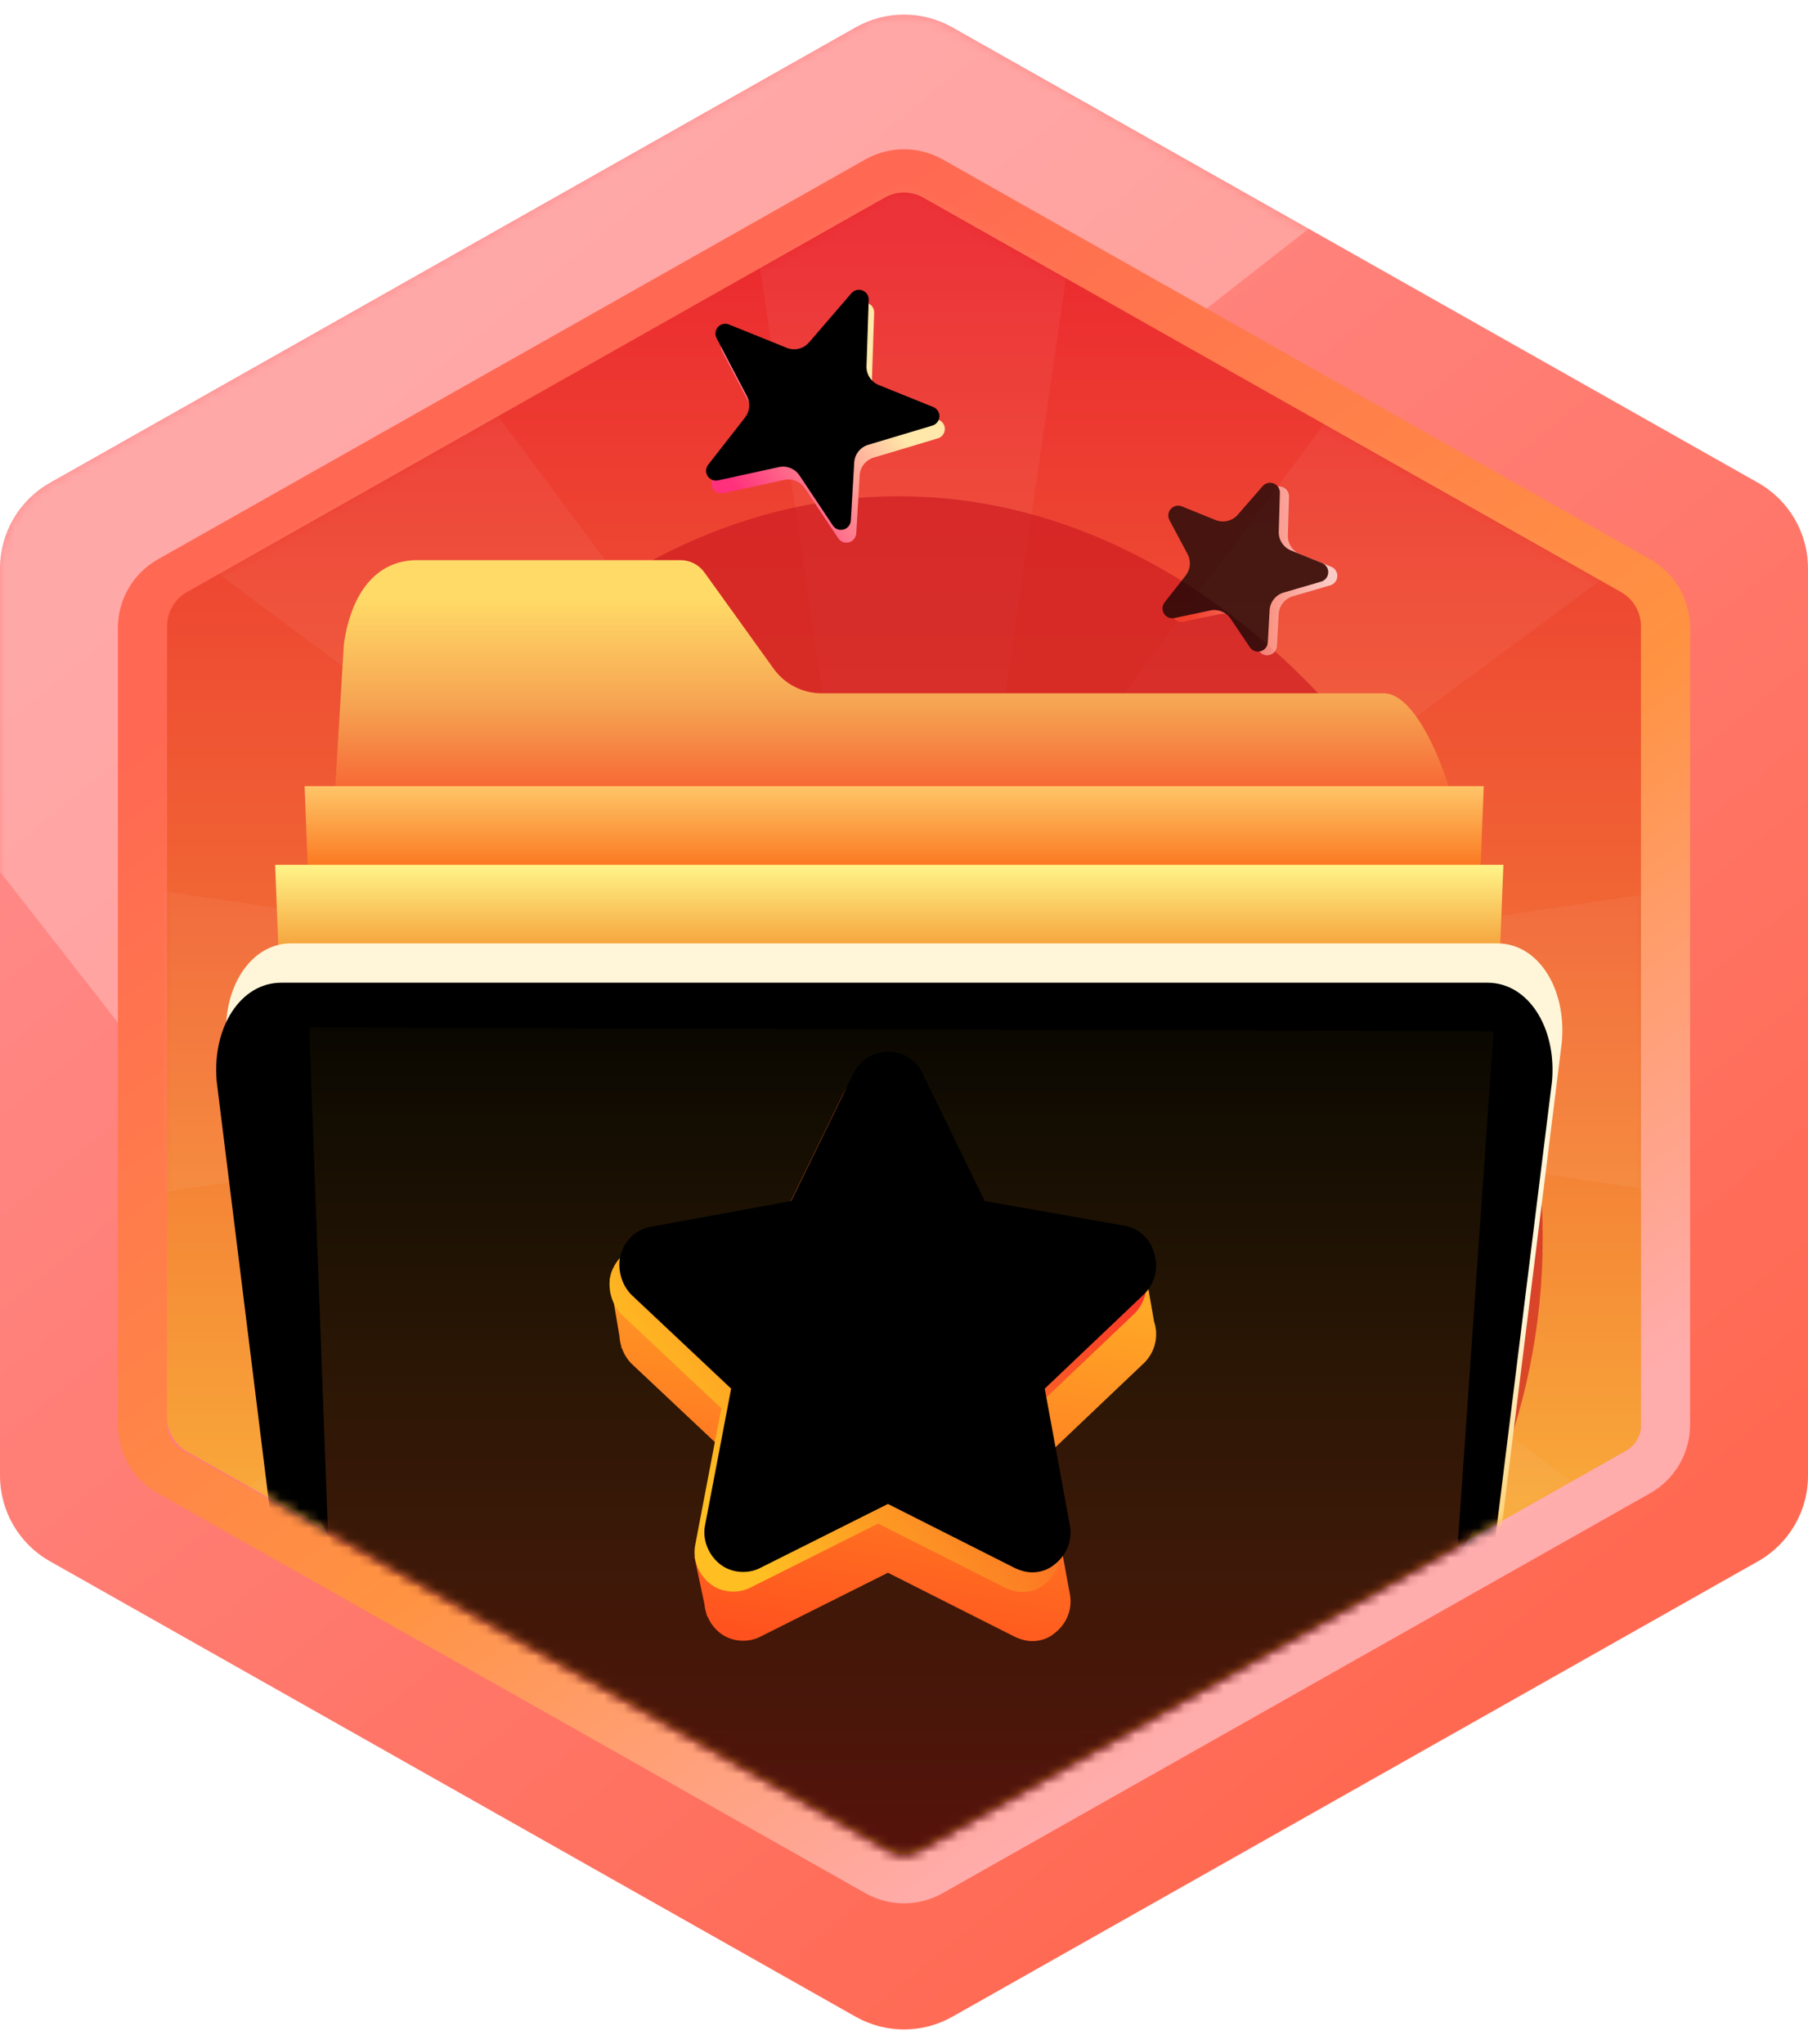 <svg xmlns:xlink="http://www.w3.org/1999/xlink" xmlns="http://www.w3.org/2000/svg" version="1.1" viewBox="0 0 184 208" height="208px" width="184px">
    <title>33.大收藏家</title>
    <defs>
        <linearGradient id="linearGradient-1" y2="17.288%" x2="23.637%" y1="87.314%" x1="74.451%">
            <stop offset="0%" stop-color="#FF6952"></stop>
            <stop offset="100%" stop-color="#FF8B8B"></stop>
        </linearGradient>
        <path id="path-2" d="M96.921,2.781 L178.921,49.129 C182.059,50.903 184,54.229 184,57.835 L184,150.165 C184,153.771 182.059,157.097 178.921,158.871 L96.921,205.219 C93.867,206.945 90.133,206.945 87.079,205.219 L5.079,158.871 C1.941,157.097 0,153.771 0,150.165 L0,57.835 C0,54.229 1.941,50.903 5.079,49.129 L87.079,2.781 C90.133,1.055 93.867,1.055 96.921,2.781 Z"></path>
        <filter id="filter-4" filterUnits="objectBoundingBox" height="190.0%" width="181.4%" y="-45.0%" x="-40.7%">
            <feGaussianBlur in="SourceGraphic" stdDeviation="22"></feGaussianBlur>
        </filter>
        <linearGradient id="linearGradient-5" y2="15.852%" x2="24.259%" y1="88.165%" x1="72.975%">
            <stop offset="0%" stop-color="#FFACAC"></stop>
            <stop offset="39.892%" stop-color="#FF9342"></stop>
            <stop offset="100%" stop-color="#FF6853"></stop>
        </linearGradient>
        <path id="path-6" d="M83.936,2.225 L155.936,42.921 C158.447,44.34 160,47.001 160,49.885 L160,130.984 C160,133.869 158.447,136.53 155.936,137.949 L83.936,178.645 C81.494,180.025 78.506,180.025 76.064,178.645 L4.064,137.949 C1.553,136.53 3.53223086e-16,133.869 0,130.984 L0,49.885 C8.52856111e-15,47.001 1.553,44.34 4.064,42.921 L76.064,2.225 C78.506,0.844 81.494,0.844 83.936,2.225 Z"></path>
        <linearGradient id="linearGradient-8" y2="3.743%" x2="50%" y1="100%" x1="50%">
            <stop offset="0%" stop-color="#FDD13C"></stop>
            <stop offset="63.088%" stop-color="#F05F34"></stop>
            <stop offset="100%" stop-color="#EB292F"></stop>
        </linearGradient>
        <path id="path-9" d="M81.968,6.112 L152.968,46.243 C154.224,46.953 155,48.283 155,49.725 L155,131.014 C155,132.096 154.417,133.094 153.475,133.626 L81.479,174.294 C80.562,174.812 79.439,174.811 78.523,174.29 L7.025,133.691 C5.773,132.98 5,131.652 5,130.212 L5,49.725 C5,48.283 5.776,46.953 7.032,46.243 L78.032,6.112 C79.253,5.422 80.747,5.422 81.968,6.112 Z"></path>
        <filter id="filter-11" filterUnits="objectBoundingBox" height="185.1%" width="191.6%" y="-42.6%" x="-45.8%">
            <feGaussianBlur in="SourceGraphic" stdDeviation="20"></feGaussianBlur>
        </filter>
        <linearGradient id="linearGradient-12" y2="109.01%" x2="73.752%" y1="15.754%" x1="73.752%">
            <stop offset="0%" stop-color="#FFDA67"></stop>
            <stop offset="47.51%" stop-color="#F6A251"></stop>
            <stop offset="100%" stop-color="#F74B27"></stop>
        </linearGradient>
        <linearGradient id="linearGradient-13" y2="80.59%" x2="71.773%" y1="-6.411%" x1="71.773%">
            <stop offset="0%" stop-color="#FFCD6F"></stop>
            <stop offset="100%" stop-color="#FA6A13"></stop>
        </linearGradient>
        <linearGradient id="linearGradient-14" y2="134.33%" x2="71.773%" y1="0%" x1="71.773%">
            <stop offset="0%" stop-color="#FFF589"></stop>
            <stop offset="100%" stop-color="#F17E19"></stop>
        </linearGradient>
        <linearGradient id="linearGradient-15" y2="74.913%" x2="42.119%" y1="27.004%" x1="56.783%">
            <stop offset="0%" stop-color="#FFF6D9"></stop>
            <stop offset="66.504%" stop-color="#FFC34A"></stop>
            <stop offset="100%" stop-color="#FC6831"></stop>
        </linearGradient>
        <path id="path-16" d="M6.606,0 C2.502,0 -0.429,4.523 0.052,10.032 L9.828,88.819 C10.175,92.803 13.235,96 16.664,96 L119.336,96 C122.765,96 125.825,92.805 126.172,88.819 L135.948,10.032 C136.429,4.523 133.498,0 129.394,0 L6.606,0 Z"></path>
        <filter id="filter-17" filterUnits="objectBoundingBox" height="107.3%" width="105.1%" y="-3.6%" x="-2.6%">
            <feGaussianBlur result="shadowBlurInner1" in="SourceAlpha" stdDeviation="1.5"></feGaussianBlur>
            <feOffset result="shadowOffsetInner1" in="shadowBlurInner1" dy="4" dx="-1"></feOffset>
            <feComposite result="shadowInnerInner1" k3="1" k2="-1" operator="arithmetic" in2="SourceAlpha" in="shadowOffsetInner1"></feComposite>
            <feColorMatrix in="shadowInnerInner1" type="matrix" values="0 0 0 0 1   0 0 0 0 1   0 0 0 0 1  0 0 0 0.5 0"></feColorMatrix>
        </filter>
        <linearGradient id="linearGradient-18" y2="95.646%" x2="50%" y1="-12.412%" x1="50%">
            <stop offset="0%" stop-opacity="0" stop-color="#FEC319"></stop>
            <stop offset="100%" stop-color="#E83420"></stop>
        </linearGradient>
        <linearGradient id="linearGradient-19" y2="28.368%" x2="59.843%" y1="114.408%" x1="43.888%">
            <stop offset="0%" stop-color="#FF441D"></stop>
            <stop offset="100%" stop-color="#FFA826"></stop>
        </linearGradient>
        <linearGradient id="linearGradient-20" y2="37.764%" x2="100%" y1="86.77%" x1="22.979%">
            <stop offset="0%" stop-color="#FFBE22"></stop>
            <stop offset="100%" stop-color="#F82F27"></stop>
        </linearGradient>
        <path id="path-21" d="M90.17,147.503 L77.365,141.039 L64.462,147.503 C63.182,148.199 61.507,148.099 60.325,147.205 C59.143,146.31 58.454,144.719 58.749,143.227 L61.409,129.306 L51.264,119.76 C50.18,118.666 49.786,116.976 50.18,115.583 C50.673,114.092 51.855,112.998 53.43,112.799 L67.516,110.214 L73.819,97.287 C74.509,95.895 75.888,95 77.365,95 C78.843,95 80.32,95.895 80.911,97.287 L87.215,110.214 L101.3,112.7 C102.777,112.899 104.058,113.992 104.452,115.484 C104.944,116.976 104.55,118.567 103.467,119.66 L93.322,129.306 L95.883,143.227 C96.178,144.818 95.489,146.31 94.307,147.205 C93.716,147.702 92.928,148 92.041,148 C91.45,148 90.761,147.801 90.17,147.503 Z"></path>
        <filter id="filter-22" filterUnits="objectBoundingBox" height="107.5%" width="107.3%" y="-3.8%" x="-3.7%">
            <feGaussianBlur result="shadowBlurInner1" in="SourceAlpha" stdDeviation="1"></feGaussianBlur>
            <feOffset result="shadowOffsetInner1" in="shadowBlurInner1" dy="-2" dx="1"></feOffset>
            <feComposite result="shadowInnerInner1" k3="1" k2="-1" operator="arithmetic" in2="SourceAlpha" in="shadowOffsetInner1"></feComposite>
            <feColorMatrix in="shadowInnerInner1" type="matrix" values="0 0 0 0 1   0 0 0 0 0.933   0 0 0 0 0.318  0 0 0 1 0"></feColorMatrix>
        </filter>
        <linearGradient id="linearGradient-23" y2="81.796%" x2="24.282%" y1="50%" x1="100%">
            <stop offset="0%" stop-color="#FFFFFF"></stop>
            <stop offset="100%" stop-color="#FF472B"></stop>
        </linearGradient>
        <path id="path-24" d="M114.398,49.377 L111.304,51.46 C110.846,51.768 110.224,51.647 109.916,51.189 C109.75,50.943 109.702,50.636 109.785,50.352 L110.753,47.017 C110.974,46.255 110.724,45.435 110.117,44.926 L107.108,42.406 C106.685,42.051 106.629,41.42 106.984,40.997 C107.174,40.77 107.455,40.639 107.751,40.639 L111.461,40.639 C112.315,40.639 113.075,40.097 113.353,39.289 L114.604,35.648 C114.784,35.126 115.353,34.848 115.875,35.027 C116.159,35.125 116.384,35.344 116.488,35.626 L117.862,39.334 C118.153,40.119 118.901,40.639 119.738,40.639 L123.149,40.639 C123.701,40.639 124.149,41.087 124.149,41.639 C124.149,41.945 124.009,42.235 123.768,42.424 L120.649,44.887 C119.983,45.412 119.722,46.301 119.996,47.104 L121.05,50.186 C121.229,50.708 120.95,51.277 120.428,51.456 C120.132,51.557 119.805,51.514 119.546,51.339 L116.632,49.377 C115.956,48.922 115.073,48.922 114.398,49.377 Z"></path>
        <filter id="filter-25" filterUnits="objectBoundingBox" height="93.3%" width="92.2%" y="4.9%" x="3.6%">
            <feGaussianBlur result="shadowBlurInner1" in="SourceAlpha" stdDeviation="0.5"></feGaussianBlur>
            <feOffset result="shadowOffsetInner1" in="shadowBlurInner1" dy="0" dx="-1"></feOffset>
            <feComposite result="shadowInnerInner1" k3="1" k2="-1" operator="arithmetic" in2="SourceAlpha" in="shadowOffsetInner1"></feComposite>
            <feColorMatrix in="shadowInnerInner1" type="matrix" values="0 0 0 0 1   0 0 0 0 0.726   0 0 0 0 0.335  0 0 0 1 0"></feColorMatrix>
        </filter>
        <linearGradient id="linearGradient-26" y2="109.038%" x2="50%" y1="50%" x1="88.904%">
            <stop offset="0%" stop-color="#FFE8A9"></stop>
            <stop offset="100%" stop-color="#FF307C"></stop>
        </linearGradient>
        <path id="path-27" d="M82.872,49.863 L77.635,53.439 C77.179,53.75 76.557,53.633 76.245,53.176 C76.078,52.931 76.028,52.623 76.11,52.337 L77.789,46.471 C78.005,45.716 77.76,44.905 77.161,44.396 L72.074,40.075 C71.653,39.718 71.602,39.087 71.96,38.666 C72.15,38.442 72.428,38.313 72.722,38.313 L79.07,38.313 C79.927,38.313 80.689,37.767 80.964,36.955 L83.088,30.689 C83.266,30.166 83.834,29.885 84.357,30.063 C84.643,30.16 84.871,30.382 84.975,30.666 L87.29,37 C87.578,37.788 88.328,38.313 89.168,38.313 L95.15,38.313 C95.703,38.313 96.15,38.761 96.15,39.313 C96.15,39.617 96.012,39.904 95.775,40.094 L90.45,44.357 C89.794,44.882 89.536,45.761 89.804,46.557 L91.698,52.171 C91.875,52.695 91.594,53.262 91.07,53.439 C90.773,53.539 90.446,53.494 90.187,53.317 L85.128,49.863 C84.448,49.399 83.552,49.399 82.872,49.863 Z"></path>
        <filter id="filter-28" filterUnits="objectBoundingBox" height="94.8%" width="94.4%" y="3.7%" x="2.6%">
            <feGaussianBlur result="shadowBlurInner1" in="SourceAlpha" stdDeviation="0.5"></feGaussianBlur>
            <feOffset result="shadowOffsetInner1" in="shadowBlurInner1" dy="-1" dx="-1"></feOffset>
            <feComposite result="shadowInnerInner1" k3="1" k2="-1" operator="arithmetic" in2="SourceAlpha" in="shadowOffsetInner1"></feComposite>
            <feColorMatrix in="shadowInnerInner1" type="matrix" values="0 0 0 0 1   0 0 0 0 0.769   0 0 0 0 0.513  0 0 0 1 0"></feColorMatrix>
        </filter>
    </defs>
    <g fill-rule="evenodd" fill="none" stroke-width="1" stroke="none" id="页面-1">
        <g transform="translate(-563, -5098)" id="勋章">
            <g transform="translate(563, 5098)" id="33.大收藏家">
                <g id="矩形">
                    <mask fill="white" id="mask-3">
                        <use xlink:href="#path-2"></use>
                    </mask>
                    <use xlink:href="#path-2" fill="url(#linearGradient-1)" id="蒙版"></use>
                    <polygon points="-21.275 61.469 100.867 -33.958 140.885 17.263 18.743 112.69" mask="url(#mask-3)" filter="url(#filter-4)" opacity="0.5" fill="#FFFFFF"></polygon>
                </g>
                <g transform="translate(12, 14)" id="矩形-+-矩形-+-矩形-+-矩形蒙版">
                    <mask fill="white" id="mask-7">
                        <use xlink:href="#path-6"></use>
                    </mask>
                    <path d="M77.294,4.401 C78.973,3.452 81.027,3.452 82.706,4.401 L82.706,4.401 L154.706,45.097 C155.569,45.585 156.268,46.286 156.751,47.113 C157.233,47.941 157.5,48.894 157.5,49.885 L157.5,49.885 L157.5,130.984 C157.5,131.976 157.233,132.929 156.751,133.756 C156.268,134.583 155.569,135.285 154.706,135.773 L154.706,135.773 L82.706,176.468 C81.027,177.417 78.973,177.417 77.294,176.468 L77.294,176.468 L5.294,135.773 C4.431,135.285 3.732,134.583 3.249,133.756 C2.767,132.929 2.5,131.976 2.5,130.984 L2.5,130.984 L2.5,49.885 C2.5,48.894 2.767,47.941 3.249,47.113 C3.732,46.286 4.431,45.585 5.294,45.097 L5.294,45.097 Z" stroke-width="5" stroke="url(#linearGradient-5)"></path>
                    <mask fill="white" id="mask-10">
                        <use xlink:href="#path-9"></use>
                    </mask>
                    <use xlink:href="#path-9" fill="url(#linearGradient-8)" id="蒙版"></use>
                    <polygon points="98 4 87.342 76.869 131.205 17.754 155.246 41.795 95.888 85.83 169 75 169 109 95.891 98.164 155.246 142.205 131.205 166.246 87.17 106.889 98 180 64 180 74.792 107.183 30.795 166.246 6.754 142.205 65.581 98.389 -7 109 -7 75 65.578 85.615 6.754 41.795 30.795 17.754 74.609 76.58 64 4" mask="url(#mask-10)" opacity="0.22" fill="#FFFFFF" id="路径"></polygon>
                    <path mask="url(#mask-10)" filter="url(#filter-11)" opacity="0.8" fill="#C91820" id="椭圆形" d="M79.5,177.5 C115.675,177.5 145,148.175 145,112 C145,75.825 115.675,36.5 79.5,36.5 C43.325,36.5 14,75.825 14,112 C14,148.175 43.325,177.5 79.5,177.5 Z"></path>
                    <path mask="url(#mask-10)" fill-rule="nonzero" fill="url(#linearGradient-12)" id="路径-19" d="M128.813,56.548 L71.607,56.548 C69.676,56.548 67.863,55.618 66.736,54.05 L59.689,44.249 C59.125,43.465 58.219,43 57.253,43 L30.458,43 L30.458,43 C26.338,43 23.762,46.267 23,51.507 L22,68 L136,68 C135.102,64.307 132.161,56.544 128.811,56.546 L128.813,56.548 Z"></path>
                    <polygon points="138.535 78 139 66 19 66 19.465 78 138.535 78" mask="url(#mask-10)" fill-rule="nonzero" fill="url(#linearGradient-13)" id="路径"></polygon>
                    <polygon points="141 74 16 74 16.357 83 140.643 83" mask="url(#mask-10)" fill-rule="nonzero" fill="url(#linearGradient-14)" id="路径"></polygon>
                    <g mask="url(#mask-10)" id="文件夹">
                        <g transform="translate(11, 82)">
                            <g fill-rule="nonzero" id="形状">
                                <use xlink:href="#path-16" fill="url(#linearGradient-15)"></use>
                                <use xlink:href="#path-16" filter="url(#filter-17)" fill-opacity="1" fill="black"></use>
                            </g>
                            <g transform="translate(38.737, 16)" fill-rule="evenodd" stroke-width="1" id="收-藏"></g>
                        </g>
                    </g>
                    <path mask="url(#mask-10)" opacity="0.6" fill="url(#linearGradient-18)" id="路径-3" d="M21.428,143.381 L77.305,174.894 C79.143,175.931 81.39,175.926 83.223,174.881 L136.249,144.659 L136.249,144.659 L140,90.927 L19.466,90.565 L21.428,143.381 Z"></path>
                    <path mask="url(#mask-10)" fill-rule="nonzero" fill="url(#linearGradient-19)" id="形状结合" d="M78.365,100 C79.843,100 81.32,100.895 81.911,102.287 L88.215,115.214 L101.466,117.552 L104.662,115.965 L105.452,120.484 C105.551,120.785 105.615,121.09 105.643,121.394 L105.662,121.5 L105.652,121.504 C105.731,122.67 105.305,123.814 104.467,124.66 L94.322,134.306 L96.883,148.227 C97.178,149.818 96.489,151.31 95.307,152.205 C94.716,152.702 93.928,153 93.041,153 C92.45,153 91.761,152.801 91.17,152.503 L78.365,146.039 L65.462,152.503 C64.182,153.199 62.507,153.099 61.325,152.205 C60.739,151.761 60.274,151.146 59.99,150.457 L59.95,150.463 L59.893,150.196 C59.791,149.894 59.724,149.58 59.696,149.263 L58.66,144.382 L60.445,144.585 L62.409,134.306 L52.264,124.76 C51.822,124.314 51.495,123.769 51.289,123.186 L51.253,123.193 L51.209,122.934 C51.114,122.606 51.057,122.269 51.038,121.933 L50.031,116.039 L52.675,118.487 C53.176,118.124 53.768,117.883 54.43,117.799 L68.516,115.214 L74.819,102.287 C75.509,100.895 76.888,100 78.365,100 Z"></path>
                    <g mask="url(#mask-10)" fill-rule="nonzero" id="路径">
                        <use xlink:href="#path-21" fill="url(#linearGradient-20)"></use>
                        <use xlink:href="#path-21" filter="url(#filter-22)" fill-opacity="1" fill="black"></use>
                    </g>
                    <g transform="translate(115.515, 43) rotate(22) translate(-115.515, -43)" mask="url(#mask-10)" opacity="0.7" id="星形">
                        <use xlink:href="#path-24" fill-rule="evenodd" fill="url(#linearGradient-23)"></use>
                        <use xlink:href="#path-24" filter="url(#filter-25)" fill-opacity="1" fill="black"></use>
                    </g>
                </g>
                <g transform="translate(84, 41.5) rotate(22) translate(-84, -41.5)" id="星形">
                    <use xlink:href="#path-27" fill-rule="evenodd" fill="url(#linearGradient-26)"></use>
                    <use xlink:href="#path-27" filter="url(#filter-28)" fill-opacity="1" fill="black"></use>
                </g>
            </g>
        </g>
    </g>
</svg>